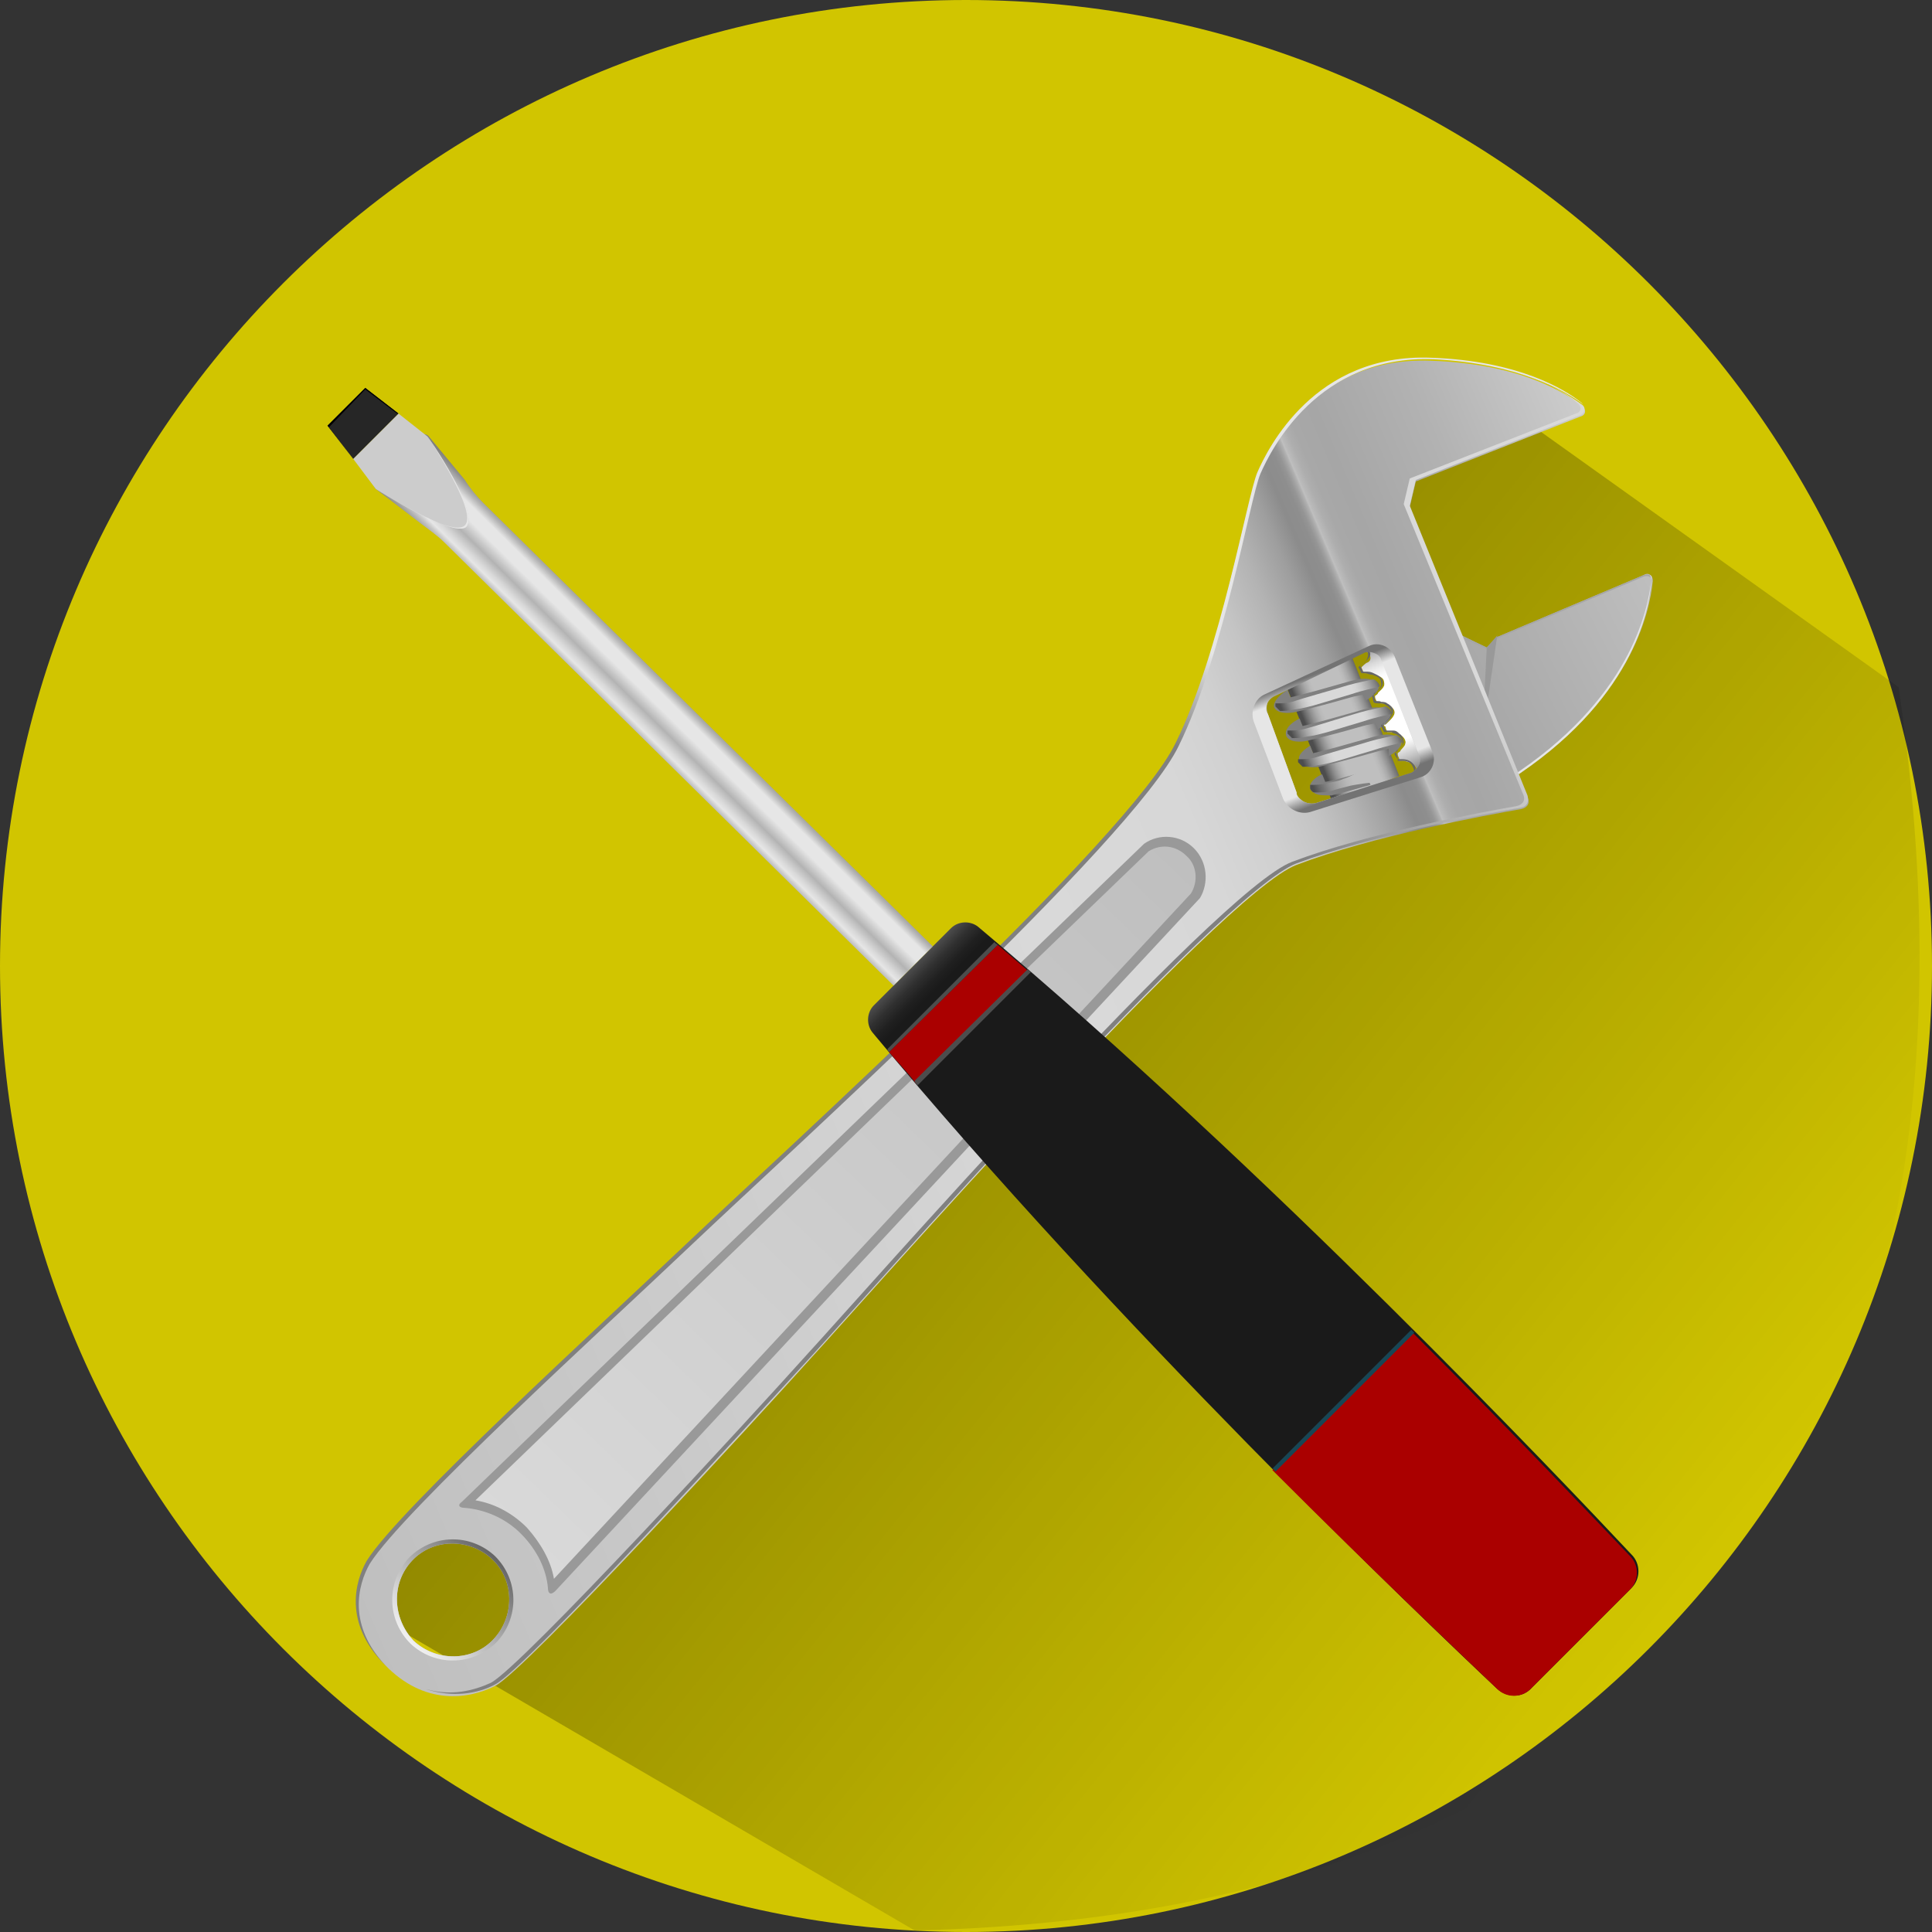 <?xml version="1.0" encoding="UTF-8" standalone="no"?>
<svg
   version="1.1"
   id="Calque_3"
   x="0px"
   y="0px"
   viewBox="0 0 128 128"
   xml:space="preserve"
   sodipodi:docname="syn_maintenance.svg"
   width="128"
   height="128"
   inkscape:version="1.1 (c68e22c387, 2021-05-23)"
   inkscape:export-filename="/home/sebastien/SRC/trunk/Watchdogd/IHM/img/syn_maintenance.png"
   inkscape:export-xdpi="96"
   inkscape:export-ydpi="96"
   xmlns:inkscape="http://www.inkscape.org/namespaces/inkscape"
   xmlns:sodipodi="http://sodipodi.sourceforge.net/DTD/sodipodi-0.dtd"
   xmlns:xlink="http://www.w3.org/1999/xlink"
   xmlns="http://www.w3.org/2000/svg"
   xmlns:svg="http://www.w3.org/2000/svg"
   xmlns:rdf="http://www.w3.org/1999/02/22-rdf-syntax-ns#"
   xmlns:cc="http://creativecommons.org/ns#"
   xmlns:dc="http://purl.org/dc/elements/1.1/"><rect x="0" y="0" width="128" height="128" fill="#333333" stroke="none"/><defs
   id="defs457" /><sodipodi:namedview
   pagecolor="#ffffff"
   bordercolor="#666666"
   borderopacity="1"
   objecttolerance="10"
   gridtolerance="10"
   guidetolerance="10"
   inkscape:pageopacity="0"
   inkscape:pageshadow="2"
   inkscape:window-width="1920"
   inkscape:window-height="979"
   id="namedview455"
   showgrid="false"
   inkscape:zoom="1.5507813"
   inkscape:cx="90.277077"
   inkscape:cy="35.465995"
   inkscape:window-x="0"
   inkscape:window-y="0"
   inkscape:window-maximized="1"
   inkscape:current-layer="g452"
   inkscape:document-rotation="0"
   inkscape:pagecheckerboard="0" />
<style
   type="text/css"
   id="style2">
	.st0{fill:none;}
	.st1{fill:#572A2D;}
	.st2{fill:url(#SVGID_1_);}
	.st3{fill:url(#SVGID_2_);}
	.st4{fill:url(#SVGID_3_);}
	.st5{fill:#A6A6A6;}
	.st6{fill:#E6E6E6;}
	.st7{fill:#999999;}
	.st8{fill:url(#SVGID_4_);}
	.st9{fill:#808080;}
	.st10{fill:url(#SVGID_5_);}
	.st11{fill:url(#SVGID_6_);}
	.st12{fill:url(#SVGID_7_);}
	.st13{fill:url(#SVGID_8_);}
	.st14{fill:url(#SVGID_9_);}
	.st15{fill:url(#SVGID_10_);}
	.st16{fill:#666666;}
	.st17{fill:url(#SVGID_12_);}
	.st18{fill:url(#SVGID_13_);}
	.st19{fill:url(#SVGID_14_);}
	.st20{fill:url(#SVGID_15_);}
	.st21{fill:url(#SVGID_16_);}
	.st22{fill:url(#SVGID_17_);}
	.st23{fill:url(#SVGID_18_);}
	.st24{fill:url(#SVGID_19_);}
	.st25{fill:#E1891F;}
	.st26{fill:#4D4D4D;}
	.st27{fill:#CE7E1C;}
	.st28{fill:#184655;}
	.st29{fill:url(#SVGID_20_);}
	.st30{fill:#CCCCCC;}
	.st31{fill:#262626;}
</style>
<pattern
   y="128"
   width="32.2"
   height="34.5"
   patternUnits="userSpaceOnUse"
   id="SVGID_11_"
   viewBox="0 -34.5 32.2 34.5"
   style="overflow:visible">
	<g
   id="g16">
		<rect
   y="-34.5"
   class="st0"
   width="32.2"
   height="34.5"
   id="rect4" />
		<g
   id="g14">
			<rect
   y="-34.5"
   class="st0"
   width="32.2"
   height="34.5"
   id="rect6" />
			<g
   id="g12">
				<rect
   y="-34.5"
   class="st0"
   width="32.2"
   height="34.5"
   id="rect8" />
				<rect
   y="-34.5"
   class="st1"
   width="32.2"
   height="34.5"
   id="rect10" />
			</g>
		</g>
	</g>
</pattern>
<g
   id="g452">
	<g
   id="g29">
		<pattern
   id="SVGID_1_"
   xlink:href="#SVGID_11_"
   patternTransform="matrix(1.328 0 0 1.328 2607.503 2660.173)">
		</pattern>
		<path
   class="st2"
   d="M 128,64 C 128,99.3 99.3,128 64,128 28.7,128 0,99.3 0,64 0,28.7 28.7,0 64,0 c 35.3,0 64,28.7 64,64 z"
   id="path20"
   style="fill:#d1c500;fill-opacity:1" />
		
			<linearGradient
   id="SVGID_2_"
   gradientUnits="userSpaceOnUse"
   x1="51.205"
   y1="71.958"
   x2="111.807"
   y2="22.865"
   gradientTransform="matrix(1,0,0,-1,0,128)">
			<stop
   offset="0"
   style="stop-color:#000000;stop-opacity:0.348"
   id="stop22" />
			<stop
   offset="1"
   style="stop-color:#000000;stop-opacity:0"
   id="stop24" />
		</linearGradient>
		<path
   class="st3"
   d="M 125.788,45.528 97.417,25.274 68.346,61.754 C 31.785,106.234 61.752,68.057 23.846,106.456 L 60.6,127.9 c 57.288,-1.357 71.514,-39.753 65.188,-82.372 z"
   id="path27"
   style="fill:url(#SVGID_2_)"
   sodipodi:nodetypes="cccccc" />
	</g>
	<g
   id="g380">
		<g
   id="g361">
			<g
   id="g44">
				
					<linearGradient
   id="SVGID_3_"
   gradientUnits="userSpaceOnUse"
   x1="-106.456"
   y1="558.615"
   x2="-111.391"
   y2="544.221"
   gradientTransform="matrix(-0.719,-0.695,-0.695,0.719,408.832,-428.836)">
					<stop
   offset="1.733100e-03"
   style="stop-color:#A6A6A6"
   id="stop31" />
					<stop
   offset="1"
   style="stop-color:#BFBFBF"
   id="stop33" />
				</linearGradient>
				<path
   class="st4"
   d="m 109.5,38.5 c -0.2,2 -1.4,8 -9.5,13.2 -3.4,-5 -4.2,-10.1 -4.2,-10.1 l 2.7,1.3 0.7,-0.7 9.7,-4.1 c 0.3,-0.2 0.6,0 0.6,0.4 z"
   id="path36"
   style="fill:url(#SVGID_3_)" />
				<path
   class="st5"
   d="m 108.9,38.2 -9.7,4.1 -0.7,0.7 -2.7,-1.2 c 0,-0.1 0,-0.2 0,-0.2 l 2.7,1.3 0.7,-0.7 9.7,-4.1 c 0.3,-0.1 0.6,0 0.6,0.4 0,0 0,0 0,0 -0.1,-0.3 -0.3,-0.4 -0.6,-0.3 z"
   id="path38" />
				<path
   class="st6"
   d="m 109.4,38.4 c 0,-0.1 0,-0.2 -0.1,-0.3 0.1,0 0.2,0.2 0.1,0.3 -0.1,2.1 -1.3,8.1 -9.4,13.3 0,0 0,-0.1 -0.1,-0.1 8.1,-5.2 9.3,-11.2 9.5,-13.2 z"
   id="path40" />
				<polygon
   class="st7"
   points="98.2,48.9 99.2,42.1 98.5,42.9 "
   id="polygon42" />
			</g>
			<g
   id="g209">
				
					<linearGradient
   id="SVGID_4_"
   gradientUnits="userSpaceOnUse"
   x1="126.156"
   y1="-573.411"
   x2="130.889"
   y2="-573.411"
   gradientTransform="matrix(-0.928,0.372,0.372,0.928,421.672,532.429)">
					<stop
   offset="0"
   style="stop-color:#4D4D4D"
   id="stop46" />
					<stop
   offset="4.800854e-02"
   style="stop-color:#696969"
   id="stop48" />
					<stop
   offset="0.123"
   style="stop-color:#8E8E8E"
   id="stop50" />
					<stop
   offset="0.192"
   style="stop-color:#A9A9A9"
   id="stop52" />
					<stop
   offset="0.253"
   style="stop-color:#B9B9B9"
   id="stop54" />
					<stop
   offset="0.3"
   style="stop-color:#BFBFBF"
   id="stop56" />
					<stop
   offset="0.7"
   style="stop-color:#BFBFBF"
   id="stop58" />
					<stop
   offset="0.747"
   style="stop-color:#B9B9B9"
   id="stop60" />
					<stop
   offset="0.808"
   style="stop-color:#A9A9A9"
   id="stop62" />
					<stop
   offset="0.877"
   style="stop-color:#8E8E8E"
   id="stop64" />
					<stop
   offset="0.952"
   style="stop-color:#696969"
   id="stop66" />
					<stop
   offset="1"
   style="stop-color:#4D4D4D"
   id="stop68" />
				</linearGradient>
				<polygon
   class="st8"
   points="92.7,51.4 89.4,43.1 85,44.9 88.3,53.2 "
   id="polygon71"
   style="fill:url(#SVGID_4_)" />
				<g
   id="g106">
					<path
   class="st9"
   d="m 85.3,45.7 0.2,0.5 c 0,0 0,0 0,0 0.9,-0.2 2.3,-0.6 3.7,-1 C 89.5,45.1 90,45 90,45 c 0.6,-0.1 1.1,0 1.3,0.4 0.2,0.3 -0.4,0.8 -0.8,1 L 90.3,46 c -0.2,0.1 -0.5,0.1 -0.8,0.2 -2.8,0.8 -3.8,1 -3.8,1 -0.6,0.1 -1.2,0 -1.3,-0.4 0,-0.5 0.6,-0.9 0.9,-1.1 z"
   id="path73" />
					
						<linearGradient
   id="SVGID_5_"
   gradientUnits="userSpaceOnUse"
   x1="125.081"
   y1="-575.806"
   x2="131.982"
   y2="-575.806"
   gradientTransform="matrix(-0.928,0.372,0.372,0.928,421.672,532.429)">
						<stop
   offset="0"
   style="stop-color:#4D4D4D"
   id="stop75" />
						<stop
   offset="7.062650e-03"
   style="stop-color:#525252"
   id="stop77" />
						<stop
   offset="7.697048e-02"
   style="stop-color:#828282"
   id="stop79" />
						<stop
   offset="0.143"
   style="stop-color:#A7A7A7"
   id="stop81" />
						<stop
   offset="0.205"
   style="stop-color:#C3C3C3"
   id="stop83" />
						<stop
   offset="0.259"
   style="stop-color:#D3D3D3"
   id="stop85" />
						<stop
   offset="0.3"
   style="stop-color:#D9D9D9"
   id="stop87" />
						<stop
   offset="0.7"
   style="stop-color:#D9D9D9"
   id="stop89" />
						<stop
   offset="0.741"
   style="stop-color:#D3D3D3"
   id="stop91" />
						<stop
   offset="0.795"
   style="stop-color:#C3C3C3"
   id="stop93" />
						<stop
   offset="0.857"
   style="stop-color:#A7A7A7"
   id="stop95" />
						<stop
   offset="0.923"
   style="stop-color:#828282"
   id="stop97" />
						<stop
   offset="0.993"
   style="stop-color:#525252"
   id="stop99" />
						<stop
   offset="1"
   style="stop-color:#4D4D4D"
   id="stop101" />
					</linearGradient>
					<path
   class="st10"
   d="M 89.3,45.4 C 90,45.2 90.6,45.1 91,45 c 0.2,0.1 0.3,0.2 0.4,0.4 0,0 0,0.1 0,0.1 -0.4,0.1 -1,0.2 -1.9,0.5 -1.4,0.4 -2.8,0.9 -3.7,1 -0.4,0.1 -0.7,0.1 -1,0.1 -0.1,-0.1 -0.2,-0.2 -0.3,-0.3 0,-0.1 0,-0.2 0,-0.2 0.3,0 0.7,0 1.1,-0.1 0.9,-0.3 2.4,-0.7 3.7,-1.1 z"
   id="path104"
   style="fill:url(#SVGID_5_)" />
				</g>
				<g
   id="g141">
					<path
   class="st9"
   d="m 86.1,47.6 0.2,0.5 c 0,0 0,0 0,0 0.9,-0.2 2.3,-0.6 3.7,-1 0.3,-0.1 0.8,-0.2 0.8,-0.2 0.6,-0.1 1.1,0 1.3,0.4 0.2,0.3 -0.4,0.8 -0.8,1 l -0.2,-0.4 c -0.2,0.1 -0.5,0.1 -0.8,0.2 -2.8,0.8 -3.8,1 -3.8,1 -0.6,0.1 -1.2,0 -1.3,-0.4 -0.1,-0.5 0.5,-0.9 0.9,-1.1 z"
   id="path108" />
					
						<linearGradient
   id="SVGID_6_"
   gradientUnits="userSpaceOnUse"
   x1="125.081"
   y1="-573.798"
   x2="131.982"
   y2="-573.798"
   gradientTransform="matrix(-0.928,0.372,0.372,0.928,421.672,532.429)">
						<stop
   offset="0"
   style="stop-color:#4D4D4D"
   id="stop110" />
						<stop
   offset="7.062650e-03"
   style="stop-color:#525252"
   id="stop112" />
						<stop
   offset="7.697048e-02"
   style="stop-color:#828282"
   id="stop114" />
						<stop
   offset="0.143"
   style="stop-color:#A7A7A7"
   id="stop116" />
						<stop
   offset="0.205"
   style="stop-color:#C3C3C3"
   id="stop118" />
						<stop
   offset="0.259"
   style="stop-color:#D3D3D3"
   id="stop120" />
						<stop
   offset="0.3"
   style="stop-color:#D9D9D9"
   id="stop122" />
						<stop
   offset="0.7"
   style="stop-color:#D9D9D9"
   id="stop124" />
						<stop
   offset="0.741"
   style="stop-color:#D3D3D3"
   id="stop126" />
						<stop
   offset="0.795"
   style="stop-color:#C3C3C3"
   id="stop128" />
						<stop
   offset="0.857"
   style="stop-color:#A7A7A7"
   id="stop130" />
						<stop
   offset="0.923"
   style="stop-color:#828282"
   id="stop132" />
						<stop
   offset="0.993"
   style="stop-color:#525252"
   id="stop134" />
						<stop
   offset="1"
   style="stop-color:#4D4D4D"
   id="stop136" />
					</linearGradient>
					<path
   class="st11"
   d="m 90.1,47.2 c 0.7,-0.2 1.3,-0.3 1.7,-0.4 0.2,0.1 0.3,0.2 0.4,0.4 0,0 0,0.1 0,0.1 -0.4,0.1 -1,0.2 -1.9,0.5 -1.4,0.4 -2.8,0.9 -3.7,1 -0.4,0.1 -0.7,0.1 -1,0.1 -0.1,-0.1 -0.2,-0.2 -0.3,-0.3 0,-0.1 0,-0.2 0,-0.2 0.3,0 0.7,0 1.1,-0.1 0.8,-0.2 2.3,-0.7 3.7,-1.1 z"
   id="path139"
   style="fill:url(#SVGID_6_)" />
				</g>
				<g
   id="g176">
					<path
   class="st9"
   d="m 86.8,49.4 0.2,0.5 c 0,0 0,0 0,0 0.9,-0.2 2.3,-0.6 3.7,-1 0.3,-0.1 0.8,-0.2 0.8,-0.2 0.6,-0.1 1.1,0 1.3,0.4 0.2,0.3 -0.4,0.8 -0.8,1 v -0.5 c -0.2,0.1 -0.5,0.1 -0.8,0.2 -2.8,0.8 -3.8,1 -3.8,1 -0.6,0.1 -1.2,0 -1.3,-0.4 -0.2,-0.4 0.4,-0.8 0.7,-1 z"
   id="path143" />
					
						<linearGradient
   id="SVGID_7_"
   gradientUnits="userSpaceOnUse"
   x1="125.081"
   y1="-571.791"
   x2="131.982"
   y2="-571.791"
   gradientTransform="matrix(-0.928,0.372,0.372,0.928,421.672,532.429)">
						<stop
   offset="0"
   style="stop-color:#4D4D4D"
   id="stop145" />
						<stop
   offset="7.062650e-03"
   style="stop-color:#525252"
   id="stop147" />
						<stop
   offset="7.697048e-02"
   style="stop-color:#828282"
   id="stop149" />
						<stop
   offset="0.143"
   style="stop-color:#A7A7A7"
   id="stop151" />
						<stop
   offset="0.205"
   style="stop-color:#C3C3C3"
   id="stop153" />
						<stop
   offset="0.259"
   style="stop-color:#D3D3D3"
   id="stop155" />
						<stop
   offset="0.3"
   style="stop-color:#D9D9D9"
   id="stop157" />
						<stop
   offset="0.7"
   style="stop-color:#D9D9D9"
   id="stop159" />
						<stop
   offset="0.741"
   style="stop-color:#D3D3D3"
   id="stop161" />
						<stop
   offset="0.795"
   style="stop-color:#C3C3C3"
   id="stop163" />
						<stop
   offset="0.857"
   style="stop-color:#A7A7A7"
   id="stop165" />
						<stop
   offset="0.923"
   style="stop-color:#828282"
   id="stop167" />
						<stop
   offset="0.993"
   style="stop-color:#525252"
   id="stop169" />
						<stop
   offset="1"
   style="stop-color:#4D4D4D"
   id="stop171" />
					</linearGradient>
					<path
   class="st12"
   d="m 90.8,49.1 c 0.7,-0.2 1.3,-0.3 1.7,-0.4 0.2,0.1 0.3,0.2 0.4,0.4 0,0 0,0.1 0,0.1 -0.4,0.1 -1,0.2 -1.9,0.5 -1.4,0.4 -2.8,0.9 -3.7,1 -0.4,0.1 -0.7,0.1 -1,0.1 -0.1,-0.1 -0.2,-0.2 -0.3,-0.3 0,-0.1 0,-0.2 0,-0.2 0.3,0 0.7,0 1.1,-0.1 0.9,-0.3 2.4,-0.7 3.7,-1.1 z"
   id="path174"
   style="fill:url(#SVGID_7_)" />
				</g>
				<g
   id="g207">
					<path
   class="st9"
   d="m 86.8,52.2 c 0,0 0,0 0,0 0,0 0,-0.1 0,0 0,-0.1 0,-0.1 0,-0.1 0,0 0,0 0,0 0,0 0,0 0,-0.1 0.1,-0.3 0.5,-0.6 0.8,-0.7 l 0.2,0.5 c 0,0 0,0 0,0 0.6,-0.1 1.7,-0.4 2.6,-0.7 l 0.4,0.9 c -1.7,0.5 -2.6,0.7 -2.6,0.7 -0.4,0 -0.8,0 -1,-0.1 -0.1,0 -0.1,-0.1 -0.2,-0.1 0,0 0,0 0,0 0,0 0,0 -0.1,-0.1 0,0 0,0 0,0 -0.1,-0.1 -0.1,-0.1 -0.1,-0.2 0,0 0,0 0,0 z"
   id="path178" />
					
						<linearGradient
   id="SVGID_8_"
   gradientUnits="userSpaceOnUse"
   x1="123.096"
   y1="-569.801"
   x2="131.982"
   y2="-569.801"
   gradientTransform="matrix(-0.928,0.372,0.372,0.928,421.672,532.429)">
						<stop
   offset="0"
   style="stop-color:#4D4D4D"
   id="stop180" />
						<stop
   offset="4.800854e-02"
   style="stop-color:#696969"
   id="stop182" />
						<stop
   offset="0.123"
   style="stop-color:#8E8E8E"
   id="stop184" />
						<stop
   offset="0.192"
   style="stop-color:#A9A9A9"
   id="stop186" />
						<stop
   offset="0.253"
   style="stop-color:#B9B9B9"
   id="stop188" />
						<stop
   offset="0.3"
   style="stop-color:#BFBFBF"
   id="stop190" />
						<stop
   offset="0.7"
   style="stop-color:#BFBFBF"
   id="stop192" />
						<stop
   offset="0.747"
   style="stop-color:#B9B9B9"
   id="stop194" />
						<stop
   offset="0.808"
   style="stop-color:#A9A9A9"
   id="stop196" />
						<stop
   offset="0.877"
   style="stop-color:#8E8E8E"
   id="stop198" />
						<stop
   offset="0.952"
   style="stop-color:#696969"
   id="stop200" />
						<stop
   offset="1"
   style="stop-color:#4D4D4D"
   id="stop202" />
					</linearGradient>
					<path
   class="st13"
   d="m 86.9,52.4 c 0,0 0,0 0,0 0,0 0,0 0,0 -0.1,0 -0.1,0 0,0 -0.1,-0.1 -0.1,-0.2 -0.1,-0.2 0,0 0,0 0,-0.1 0,0 0,0 0,0 0,0 0,0 0,0 0,0 0,0 0,0 0,0 0,0 0,0 0,0 0,0 0,-0.1 v 0 c 0.3,0 0.7,0 1.1,-0.1 0.3,-0.1 0.7,-0.1 1.1,-0.3 0.4,-0.1 1.5,-0.7 2,-1 l 0.5,1.2 c -0.5,0 -1.9,0.2 -2.2,0.3 -0.4,0.1 -0.8,0.2 -1.1,0.3 -0.4,0.1 -0.7,0.1 -1,0.1 v 0 c -0.2,0 -0.2,0 -0.3,-0.1 z"
   id="path205"
   style="fill:url(#SVGID_8_)" />
				</g>
			</g>
			<g
   id="g271">
				
					<linearGradient
   id="SVGID_9_"
   gradientUnits="userSpaceOnUse"
   x1="123.75"
   y1="-573.237"
   x2="125.909"
   y2="-573.237"
   gradientTransform="matrix(-0.928,0.372,0.372,0.928,421.672,532.429)">
					<stop
   offset="0"
   style="stop-color:#4D4D4D"
   id="stop211" />
					<stop
   offset="7.376400e-02"
   style="stop-color:#515151"
   id="stop213" />
					<stop
   offset="0.149"
   style="stop-color:#5D5D5D"
   id="stop215" />
					<stop
   offset="0.226"
   style="stop-color:#717171"
   id="stop217" />
					<stop
   offset="0.302"
   style="stop-color:#8E8E8E"
   id="stop219" />
					<stop
   offset="0.379"
   style="stop-color:#B3B3B3"
   id="stop221" />
					<stop
   offset="0.402"
   style="stop-color:#BFBFBF"
   id="stop223" />
					<stop
   offset="0.695"
   style="stop-color:#BFBFBF"
   id="stop225" />
					<stop
   offset="0.746"
   style="stop-color:#BABABA"
   id="stop227" />
					<stop
   offset="0.805"
   style="stop-color:#ADADAD"
   id="stop229" />
					<stop
   offset="0.868"
   style="stop-color:#959595"
   id="stop231" />
					<stop
   offset="0.934"
   style="stop-color:#757575"
   id="stop233" />
					<stop
   offset="1"
   style="stop-color:#4D4D4D"
   id="stop235" />
				</linearGradient>
				<path
   class="st14"
   d="M 90.7,43.3 C 90.5,43.1 90.2,43 90,42.9 c -0.1,0 -0.2,0 -0.3,0 -0.1,0 -0.1,0 -0.1,-0.1 0,-0.1 -0.1,-0.2 -0.1,-0.2 0.6,-0.2 1.3,-0.5 1.9,-0.7 0.1,0 0.1,0 0.1,0.1 0.1,0.2 0.1,0.4 0.2,0.5 0.6,1.5 1.2,3.1 1.8,4.6 0.5,1.3 1,2.6 1.6,3.9 0,0.1 0,0.1 0.1,0.2 0,0 -0.4,0.2 -0.4,0.2 -0.5,0.2 -1,0.4 -1.5,0.7 0,-0.1 -0.1,-0.2 -0.1,-0.2 0,-0.1 0,-0.1 0.1,-0.1 0.1,-0.1 0.2,-0.1 0.3,-0.2 0.2,-0.2 0.4,-0.5 0.2,-0.8 -0.2,-0.3 -0.5,-0.3 -0.8,-0.4 -0.1,0 -0.2,0 -0.3,0 0,0 0,-0.1 0,-0.1 0,-0.1 -0.1,-0.2 -0.1,-0.3 0,0 0,0 0,-0.1 0.1,-0.1 0.2,-0.1 0.2,-0.2 0.1,-0.1 0.3,-0.3 0.3,-0.4 0.1,-0.2 -0.1,-0.5 -0.3,-0.6 -0.1,-0.1 -0.3,-0.1 -0.4,-0.2 -0.1,0 -0.5,0 -0.5,0 0,-0.1 -0.1,-0.2 -0.1,-0.3 0,0 0,-0.1 -0.1,-0.1 0,-0.1 0,-0.1 0.1,-0.1 0.2,-0.2 0.6,-0.5 0.6,-0.8 0,-0.2 -0.2,-0.4 -0.4,-0.5 -0.1,-0.1 -0.3,-0.1 -0.4,-0.1 -0.1,0 -0.4,0 -0.4,-0.1 0,-0.1 -0.1,-0.2 -0.1,-0.3 0,0 0,-0.1 0,-0.1 0,0 0.2,-0.1 0.2,-0.2 0.2,-0.2 0.5,-0.4 0.4,-0.7 0,-0.3 -0.3,-0.4 -0.6,-0.5 -0.2,0 -0.3,-0.1 -0.5,-0.1 0,0 -0.1,0 -0.2,0 0,0 0,-0.1 -0.1,-0.1 0,-0.1 -0.1,-0.2 -0.1,-0.3 0,0 0.3,-0.3 0.4,-0.3 0.2,-0.1 0.3,-0.3 0.1,-0.6"
   id="path238"
   style="fill:url(#SVGID_9_)" />
				
					<linearGradient
   id="SVGID_10_"
   gradientUnits="userSpaceOnUse"
   x1="124.83"
   y1="-568.135"
   x2="124.83"
   y2="-578.339"
   gradientTransform="matrix(-0.928,0.372,0.372,0.928,421.672,532.429)">
					<stop
   offset="0"
   style="stop-color:#4D4D4D"
   id="stop240" />
					<stop
   offset="7.239036e-02"
   style="stop-color:#7F7F7F"
   id="stop242" />
					<stop
   offset="0.179"
   style="stop-color:#C4C4C4"
   id="stop244" />
					<stop
   offset="0.256"
   style="stop-color:#EFEFEF"
   id="stop246" />
					<stop
   offset="0.295"
   style="stop-color:#FFFFFF"
   id="stop248" />
					<stop
   offset="0.695"
   style="stop-color:#FFFFFF"
   id="stop250" />
					<stop
   offset="0.737"
   style="stop-color:#FBFBFB"
   id="stop252" />
					<stop
   offset="0.783"
   style="stop-color:#EDEDED"
   id="stop254" />
					<stop
   offset="0.831"
   style="stop-color:#D8D8D8"
   id="stop256" />
					<stop
   offset="0.88"
   style="stop-color:#B9B9B9"
   id="stop258" />
					<stop
   offset="0.93"
   style="stop-color:#929292"
   id="stop260" />
					<stop
   offset="0.98"
   style="stop-color:#626262"
   id="stop262" />
					<stop
   offset="1"
   style="stop-color:#4D4D4D"
   id="stop264" />
				</linearGradient>
				<path
   class="st15"
   d="M 90.7,43.3 C 90.5,43.1 90.2,43 90,42.9 c -0.1,0 -0.2,0 -0.3,0 -0.1,0 -0.1,0 -0.1,-0.1 0,-0.1 -0.1,-0.2 -0.1,-0.2 0.6,-0.2 1.3,-0.5 1.9,-0.7 0.1,0 0.1,0 0.1,0.1 0.1,0.2 0.1,0.4 0.2,0.5 0.6,1.5 1.2,3.1 1.8,4.6 0.5,1.3 1,2.6 1.6,3.9 0,0.1 0,0.1 0.1,0.2 0,0 -0.4,0.2 -0.4,0.2 -0.5,0.2 -1,0.4 -1.5,0.7 0,-0.1 -0.1,-0.2 -0.1,-0.2 0,-0.1 0,-0.1 0.1,-0.1 0.1,-0.1 0.2,-0.1 0.3,-0.2 0.2,-0.2 0.4,-0.5 0.2,-0.8 -0.2,-0.3 -0.5,-0.3 -0.8,-0.4 -0.1,0 -0.2,0 -0.3,0 0,0 0,-0.1 0,-0.1 0,-0.1 -0.1,-0.2 -0.1,-0.3 0,0 0,0 0,-0.1 0.1,-0.1 0.2,-0.1 0.2,-0.2 0.1,-0.1 0.3,-0.3 0.3,-0.4 0.1,-0.2 -0.1,-0.5 -0.3,-0.6 -0.1,-0.1 -0.3,-0.1 -0.4,-0.2 -0.1,0 -0.5,0 -0.5,0 0,-0.1 -0.1,-0.2 -0.1,-0.3 0,0 0,-0.1 -0.1,-0.1 0,-0.1 0,-0.1 0.1,-0.1 0.2,-0.2 0.6,-0.5 0.6,-0.8 0,-0.2 -0.2,-0.4 -0.4,-0.5 -0.1,-0.1 -0.3,-0.1 -0.4,-0.1 -0.1,0 -0.4,0 -0.4,-0.1 0,-0.1 -0.1,-0.2 -0.1,-0.3 0,0 0,-0.1 0,-0.1 0,0 0.2,-0.1 0.2,-0.2 0.2,-0.2 0.5,-0.4 0.4,-0.7 0,-0.3 -0.3,-0.4 -0.6,-0.5 -0.2,0 -0.3,-0.1 -0.5,-0.1 0,0 -0.1,0 -0.2,0 0,0 0,-0.1 -0.1,-0.1 0,-0.1 -0.1,-0.2 -0.1,-0.3 0,0 0.3,-0.3 0.4,-0.3 0.2,-0.1 0.3,-0.3 0.1,-0.6"
   id="path267"
   style="fill:url(#SVGID_10_)" />
				<path
   class="st16"
   d="m 92.9,50.4 c -0.1,0 -0.2,0 -0.3,0 0,0 0,-0.1 0,-0.1 L 92.4,50 c 0,0 0,0 0,-0.1 0.1,-0.1 0.2,-0.1 0.2,-0.2 0.1,-0.1 0.3,-0.3 0.3,-0.4 0.1,-0.2 -0.1,-0.5 -0.3,-0.6 -0.1,-0.1 -0.3,-0.1 -0.4,-0.2 -0.1,0 -0.5,0 -0.5,0 l -0.2,-0.4 c 0,-0.1 0,-0.1 0.1,-0.1 0.2,-0.2 0.6,-0.5 0.6,-0.8 0,-0.2 -0.2,-0.4 -0.4,-0.5 -0.1,-0.1 -0.3,-0.1 -0.4,-0.1 -0.1,0 -0.4,0 -0.4,-0.1 l -0.1,-0.4 c 0,0 0.2,-0.1 0.2,-0.2 0.2,-0.2 0.5,-0.4 0.4,-0.7 0,-0.3 -0.3,-0.4 -0.6,-0.5 -0.2,0 -0.3,-0.1 -0.5,-0.1 0,0 -0.1,0 -0.2,0 L 90,44.2 c 0,0 0.3,-0.3 0.4,-0.3 0.2,-0.2 0.3,-0.5 0.2,-0.7 -0.2,-0.2 -0.5,-0.3 -0.7,-0.4 -0.1,0 -0.2,0 -0.3,0 -0.1,0 -0.1,0 -0.1,-0.1 l -0.1,-0.2 c 0,0 0.1,0 0.1,-0.1 l 0.1,0.2 c 0,0.1 0,0.1 0.1,0.1 0.1,0 0.2,0 0.3,0 0.3,0 0.6,0.1 0.7,0.4 0.2,0.3 0,0.5 -0.2,0.7 0,0 -0.4,0.3 -0.4,0.3 l 0.2,0.4 c 0,0 0.1,0 0.2,0 0.2,0 0.3,0 0.5,0.1 0.2,0.1 0.5,0.2 0.6,0.5 0.1,0.3 -0.2,0.6 -0.4,0.7 0,0 -0.2,0.1 -0.2,0.2 l 0.1,0.4 c 0,0.1 0.3,0 0.4,0.1 0.1,0 0.3,0 0.4,0.1 0.2,0.1 0.4,0.3 0.4,0.5 0,0.3 -0.3,0.6 -0.6,0.8 0,0 -0.1,0 -0.1,0.1 l 0.2,0.4 c 0,0 0.5,0 0.5,0 0.2,0 0.3,0.1 0.4,0.2 0.2,0.1 0.3,0.4 0.3,0.6 -0.1,0.2 -0.2,0.3 -0.3,0.4 -0.1,0.1 -0.2,0.1 -0.2,0.2 -0.1,0 0,0 0,0.1 l 0.1,0.3 c 0,0 0,0.1 0,0.1 0.1,0 0.2,0 0.3,0 0.3,0 0.6,0.1 0.8,0.4 0.2,0.3 0,0.6 -0.2,0.8 -0.1,0.1 -0.2,0.1 -0.3,0.2 -0.1,0 -0.1,0 -0.1,0.1 l 0.1,0.2 c 0,0 -0.1,0 -0.1,0.1 L 93,51.9 c 0,-0.1 0,-0.1 0.1,-0.1 0.1,-0.1 0.2,-0.1 0.3,-0.2 0.2,-0.2 0.4,-0.5 0.2,-0.8 -0.1,-0.3 -0.4,-0.4 -0.7,-0.4 z"
   id="path269" />
			</g>
			<g
   id="g359">
				
					<linearGradient
   id="SVGID_12_"
   gradientUnits="userSpaceOnUse"
   x1="-117.192"
   y1="547.14"
   x2="-75.671"
   y2="644.956"
   gradientTransform="matrix(-0.719,-0.695,-0.695,0.719,408.832,-428.836)">
					<stop
   offset="0"
   style="stop-color:#CCCCCC"
   id="stop273" />
					<stop
   offset="9.164444e-02"
   style="stop-color:#B2B2B2"
   id="stop275" />
					<stop
   offset="0.154"
   style="stop-color:#A6A6A6"
   id="stop277" />
					<stop
   offset="0.17"
   style="stop-color:#A8A8A8"
   id="stop279" />
					<stop
   offset="0.175"
   style="stop-color:#AEAEAE"
   id="stop281" />
					<stop
   offset="0.179"
   style="stop-color:#BABABA"
   id="stop283" />
					<stop
   offset="0.18"
   style="stop-color:#BFBFBF"
   id="stop285" />
					<stop
   offset="0.181"
   style="stop-color:#B1B1B1"
   id="stop287" />
					<stop
   offset="0.183"
   style="stop-color:#A1A1A1"
   id="stop289" />
					<stop
   offset="0.185"
   style="stop-color:#959595"
   id="stop291" />
					<stop
   offset="0.188"
   style="stop-color:#8E8E8E"
   id="stop293" />
					<stop
   offset="0.196"
   style="stop-color:#8C8C8C"
   id="stop295" />
					<stop
   offset="0.208"
   style="stop-color:#9E9E9E"
   id="stop297" />
					<stop
   offset="0.229"
   style="stop-color:#B3B3B3"
   id="stop299" />
					<stop
   offset="0.253"
   style="stop-color:#C4C4C4"
   id="stop301" />
					<stop
   offset="0.283"
   style="stop-color:#D0D0D0"
   id="stop303" />
					<stop
   offset="0.325"
   style="stop-color:#D7D7D7"
   id="stop305" />
					<stop
   offset="0.442"
   style="stop-color:#D9D9D9"
   id="stop307" />
					<stop
   offset="1"
   style="stop-color:#BFBFBF"
   id="stop309" />
				</linearGradient>
				<path
   class="st17"
   d="m 78,49.3 c -3,6.3 -26.1,27.2 -32.1,32.9 -6,5.7 -19.3,17.8 -21.5,21.3 -0.8,1.4 -1.5,4.1 1.1,6.8 2.6,2.7 5.5,2.3 7.3,1.4 2,-1 17.5,-17.9 21,-21.8 3.5,-3.8 27.1,-30.7 32.1,-32.6 5,-1.9 12.6,-3.3 14.9,-3.7 0.4,-0.1 0.6,-0.4 0.4,-0.8 l -7.8,-19.2 0.4,-1.7 10.9,-4.3 c 0.4,-0.1 0.4,-0.5 0.1,-0.7 -1.1,-0.9 -4.1,-2.8 -10,-3 C 87.1,23.6 84,29.9 83.3,31.5 82.6,33 80.9,43.1 78,49.3 Z m 8.1,3.6 C 86,52.8 85.9,52.7 85.9,52.5 L 84,47.3 c -0.2,-0.5 0,-1.1 0.5,-1.4 l 5.8,-2.8 c 0.3,-0.2 0.7,-0.1 1,0.1 0.1,0.1 0.2,0.2 0.2,0.3 L 94,50 c 0.1,0.2 0.1,0.5 0,0.7 -0.1,0.2 -0.3,0.4 -0.5,0.5 l -6.3,2 c -0.4,0.1 -0.8,0 -1.1,-0.3 z m -58.8,50.5 c 1.4,-1.5 3.8,-1.5 5.3,-0.1 1.5,1.4 1.5,3.8 0.1,5.3 -1.4,1.5 -3.8,1.5 -5.3,0.1 -1.4,-1.5 -1.5,-3.8 -0.1,-5.3 z"
   id="path312"
   style="fill:url(#SVGID_12_)" />
				
					<linearGradient
   id="SVGID_13_"
   gradientUnits="userSpaceOnUse"
   x1="-91.856"
   y1="654.192"
   x2="-91.856"
   y2="538.961"
   gradientTransform="matrix(-0.719,-0.695,-0.695,0.719,408.832,-428.836)">
					<stop
   offset="0.697"
   style="stop-color:#808080"
   id="stop314" />
					<stop
   offset="0.75"
   style="stop-color:#E6E6E6"
   id="stop316" />
				</linearGradient>
				<path
   class="st18"
   d="m 83.3,31.3 c 0.7,-1.6 3.8,-7.9 11.5,-7.6 5.8,0.2 8.9,2.1 10,3 0,0 0.1,0.1 0.1,0.1 -1.2,-0.9 -4.2,-2.7 -9.9,-3 -7.7,-0.3 -10.8,6 -11.5,7.6 -0.7,1.7 -2.4,11.9 -5.4,18 -3,6.3 -26.1,27.2 -32.1,32.9 -6,5.7 -19.3,17.8 -21.5,21.3 -0.8,1.4 -1.5,4.1 1.1,6.8 0,0 0.1,0.1 0.1,0.1 -0.1,-0.1 -0.2,-0.2 -0.3,-0.3 -2.6,-2.7 -1.9,-5.4 -1.1,-6.8 2.2,-3.5 15.5,-15.6 21.5,-21.3 6,-5.7 29.1,-26.6 32.1,-32.9 3,-6.1 4.7,-16.2 5.4,-17.9 z"
   id="path319"
   style="fill:url(#SVGID_13_)" />
				
					<linearGradient
   id="SVGID_14_"
   gradientUnits="userSpaceOnUse"
   x1="-103.274"
   y1="653.601"
   x2="-103.274"
   y2="538.961"
   gradientTransform="matrix(-0.719,-0.695,-0.695,0.719,408.832,-428.836)">
					<stop
   offset="0.697"
   style="stop-color:#808080"
   id="stop321" />
					<stop
   offset="0.842"
   style="stop-color:#D9D9D9"
   id="stop323" />
				</linearGradient>
				<path
   class="st19"
   d="m 104.4,27.4 c 0.4,-0.1 0.4,-0.5 0.1,-0.7 -0.6,-0.5 -1.9,-1.4 -4,-2 2.3,0.7 3.6,1.6 4.3,2.1 0.3,0.2 0.2,0.6 -0.1,0.7 l -10.9,4.3 -0.4,1.7 7.8,19.2 c 0.1,0.4 0,0.7 -0.4,0.8 -2.3,0.4 -9.8,1.8 -14.9,3.7 -5,1.9 -28.6,28.8 -32.1,32.6 -3.5,3.8 -19,20.8 -21,21.8 -1.1,0.6 -2.8,0.9 -4.6,0.3 1.7,0.5 3.2,0.1 4.3,-0.4 2,-1 17.5,-17.9 21,-21.8 C 57,85.9 80.6,59 85.6,57.1 c 5,-1.9 12.6,-3.3 14.9,-3.7 0.4,-0.1 0.6,-0.4 0.4,-0.8 L 93,33.4 93.4,31.7 Z"
   id="path326"
   style="fill:url(#SVGID_14_)" />
				
					<linearGradient
   id="SVGID_15_"
   gradientUnits="userSpaceOnUse"
   x1="-99.029"
   y1="643.895"
   x2="-99.029"
   y2="651.914"
   gradientTransform="matrix(-0.719,-0.695,-0.695,0.719,408.832,-428.836)">
					<stop
   offset="0"
   style="stop-color:#666666"
   id="stop328" />
					<stop
   offset="0.28"
   style="stop-color:#919191"
   id="stop330" />
					<stop
   offset="0.771"
   style="stop-color:#D7D7D7"
   id="stop332" />
					<stop
   offset="1"
   style="stop-color:#F2F2F2"
   id="stop334" />
				</linearGradient>
				<path
   class="st20"
   d="m 27.1,103.2 c -1.5,1.6 -1.5,4.1 0.1,5.7 1.6,1.5 4.1,1.5 5.7,-0.1 1.5,-1.6 1.5,-4.1 -0.1,-5.7 -1.6,-1.5 -4.1,-1.5 -5.7,0.1 z m 0.2,0.2 c 1.4,-1.5 3.8,-1.5 5.3,-0.1 1.5,1.4 1.5,3.8 0.1,5.3 -1.4,1.5 -3.8,1.5 -5.3,0.1 -1.4,-1.5 -1.5,-3.8 -0.1,-5.3 z"
   id="path337"
   style="fill:url(#SVGID_15_)" />
				<path
   class="st7"
   d="m 30.8,99.9 c 1.2,0.1 2.6,0.6 3.7,1.7 1.1,1.1 1.7,2.4 1.8,3.6 0,0.4 0.2,0.5 0.5,0.2 L 79.5,59.5 c 0.6,-1 0.5,-2.4 -0.4,-3.3 -0.9,-0.9 -2.3,-1 -3.3,-0.3 L 30.6,99.5 c -0.3,0.2 -0.2,0.4 0.2,0.4 z"
   id="path339" />
				
					<linearGradient
   id="SVGID_16_"
   gradientUnits="userSpaceOnUse"
   x1="-99.19"
   y1="642.281"
   x2="-99.19"
   y2="578.678"
   gradientTransform="matrix(-0.719,-0.695,-0.695,0.719,408.832,-428.836)">
					<stop
   offset="0"
   style="stop-color:#D9D9D9"
   id="stop341" />
					<stop
   offset="1"
   style="stop-color:#BFBFBF"
   id="stop343" />
				</linearGradient>
				<path
   class="st21"
   d="M 36.7,104.6 78.9,59.2 c 0.5,-0.8 0.4,-1.9 -0.3,-2.5 v 0 C 77.9,56 76.9,55.9 76.1,56.4 l -44.6,43 c 1.2,0.2 2.4,0.8 3.4,1.8 v 0 c 0.9,1 1.6,2.2 1.8,3.4 z"
   id="path346"
   style="fill:url(#SVGID_16_)" />
				
					<linearGradient
   id="SVGID_17_"
   gradientUnits="userSpaceOnUse"
   x1="-105.556"
   y1="567.559"
   x2="-97.08"
   y2="563.607"
   gradientTransform="matrix(-0.719,-0.695,-0.695,0.719,408.832,-428.836)">
					<stop
   offset="4.852690e-02"
   style="stop-color:#737373"
   id="stop348" />
					<stop
   offset="0.151"
   style="stop-color:#E6E6E6"
   id="stop350" />
					<stop
   offset="0.816"
   style="stop-color:#E6E6E6"
   id="stop352" />
					<stop
   offset="0.913"
   style="stop-color:#737373"
   id="stop354" />
				</linearGradient>
				<path
   class="st22"
   d="m 83.1,47.9 1.9,5 c 0.3,0.7 1.1,1.1 1.8,0.9 l 7.3,-2.3 c 0.7,-0.2 1.1,-1 0.8,-1.7 l -2.5,-6.3 c -0.3,-0.7 -1.1,-1 -1.7,-0.7 L 83.8,46 c -0.7,0.3 -1,1.2 -0.7,1.9 z m 1.4,-1.8 5.8,-2.8 c 0.3,-0.2 0.7,-0.1 1,0.1 0.1,0.1 0.2,0.2 0.2,0.3 L 94,50 c 0.1,0.2 0.1,0.5 0,0.7 -0.1,0.2 -0.3,0.4 -0.5,0.5 l -6.3,2 c -0.4,0.1 -0.8,0 -1.1,-0.3 C 86,52.8 85.9,52.7 85.9,52.5 L 84,47.3 c -0.3,-0.4 0,-1 0.5,-1.2 z"
   id="path357"
   style="fill:url(#SVGID_17_)" />
			</g>
		</g>
		<linearGradient
   id="SVGID_18_"
   gradientUnits="userSpaceOnUse"
   x1="62.821"
   y1="74.235"
   x2="52.428"
   y2="82.355">
			<stop
   offset="0.107"
   style="stop-color:#4D4D4D"
   id="stop363" />
			<stop
   offset="0.151"
   style="stop-color:#5F5F5F"
   id="stop365" />
			<stop
   offset="0.302"
   style="stop-color:#979797"
   id="stop367" />
			<stop
   offset="0.441"
   style="stop-color:#C4C4C4"
   id="stop369" />
			<stop
   offset="0.566"
   style="stop-color:#E4E4E4"
   id="stop371" />
			<stop
   offset="0.669"
   style="stop-color:#F8F8F8"
   id="stop373" />
			<stop
   offset="0.741"
   style="stop-color:#FFFFFF"
   id="stop375" />
		</linearGradient>
		
	</g>
	
		<linearGradient
   id="SVGID_19_"
   gradientUnits="userSpaceOnUse"
   x1="290.259"
   y1="-440.387"
   x2="290.259"
   y2="-499.133"
   gradientTransform="matrix(0.768,-0.764,0.754,0.758,213.887,664.12)">
		<stop
   offset="1.733100e-03"
   style="stop-color:#1A1A1A"
   id="stop382" />
		<stop
   offset="0.138"
   style="stop-color:#1A1A1A"
   id="stop384" />
		<stop
   offset="0.965"
   style="stop-color:#1A1A1A"
   id="stop386" />
		<stop
   offset="0.974"
   style="stop-color:#202020"
   id="stop388" />
		<stop
   offset="0.986"
   style="stop-color:#303030"
   id="stop390" />
		<stop
   offset="0.999"
   style="stop-color:#4B4B4B"
   id="stop392" />
		<stop
   offset="1"
   style="stop-color:#4D4D4D"
   id="stop394" />
	</linearGradient>
	<path
   class="st24"
   d="M 99.2,111.9 C 94.2,107.2 74,87.9 57.8,68.4 57.4,67.9 57.4,67.1 57.9,66.6 59.5,65 61.4,63.1 63,61.5 63.5,61 64.3,61 64.8,61.4 84.2,77.7 103.4,98 108.1,103 c 0.6,0.6 0.6,1.6 0,2.2 l -6.6,6.6 c -0.6,0.7 -1.6,0.7 -2.3,0.1 z"
   id="path397"
   style="fill:url(#SVGID_19_)" />
	<g
   id="g405">
		<path
   class="st25"
   d="m 60.7,71.8 7.5,-7.4 c -0.7,-0.6 -1.4,-1.2 -2.1,-1.8 l -7.2,7.1 c 0.5,0.6 1.2,1.3 1.8,2.1 z"
   id="path399"
   style="fill:#aa0000" />
		<path
   class="st26"
   d="m 58.9,69.7 7.2,-7.1 C 66,62.5 65.9,62.5 65.9,62.4 l -7.1,7.1 c 0,0.1 0.1,0.2 0.1,0.2 z"
   id="path401" />
		<path
   class="st26"
   d="m 60.8,71.9 7.5,-7.5 c -0.1,-0.1 -0.2,-0.1 -0.2,-0.2 l -7.5,7.4 c 0,0.1 0.1,0.2 0.2,0.3 z"
   id="path403" />
	</g>
	<g
   id="g411">
		<path
   class="st27"
   d="m 99.2,111.9 c 0.6,0.6 1.6,0.6 2.2,0 l 6.6,-6.6 c 0.6,-0.6 0.6,-1.6 0,-2.2 -2.2,-2.3 -7.5,-7.9 -14.5,-14.9 l -9.2,9.2 c 7,7 12.6,12.3 14.9,14.5 z"
   id="path407"
   style="fill:#aa0000;fill-opacity:1" />
		<path
   class="st28"
   d="m 84.5,97.5 9.2,-9.2 c -0.1,-0.1 -0.1,-0.1 -0.2,-0.2 l -9.2,9.2 c 0.1,0 0.1,0.1 0.2,0.2 z"
   id="path409" />
	</g>
	<g
   id="g450">
		
			<linearGradient
   id="SVGID_20_"
   gradientUnits="userSpaceOnUse"
   x1="-43.898"
   y1="373.655"
   x2="-40.638"
   y2="373.655"
   gradientTransform="matrix(-1.071,1.087,0.712,0.702,-268.105,-169.162)">
			<stop
   offset="0"
   style="stop-color:#808080"
   id="stop413" />
			<stop
   offset="4.669595e-02"
   style="stop-color:#8F8F8F"
   id="stop415" />
			<stop
   offset="0.137"
   style="stop-color:#B6B6B6"
   id="stop417" />
			<stop
   offset="0.231"
   style="stop-color:#E6E6E6"
   id="stop419" />
			<stop
   offset="0.387"
   style="stop-color:#E6E6E6"
   id="stop421" />
			<stop
   offset="0.561"
   style="stop-color:#B3B3B3"
   id="stop423" />
			<stop
   offset="0.574"
   style="stop-color:#B7B7B7"
   id="stop425" />
			<stop
   offset="0.693"
   style="stop-color:#D9D9D9"
   id="stop427" />
			<stop
   offset="0.757"
   style="stop-color:#E6E6E6"
   id="stop429" />
			<stop
   offset="0.811"
   style="stop-color:#C8C8C8"
   id="stop431" />
			<stop
   offset="0.894"
   style="stop-color:#A1A1A1"
   id="stop433" />
			<stop
   offset="0.96"
   style="stop-color:#888888"
   id="stop435" />
			<stop
   offset="1"
   style="stop-color:#808080"
   id="stop437" />
		</linearGradient>
		<path
   class="st29"
   d="M 24.9,32.4 C 24.7,32.2 24.7,31.9 25,31.6 L 27.6,29 c 0.3,-0.3 0.6,-0.3 0.8,-0.1 l 2.4,2.9 c 0.3,0.5 0.8,1.1 1.2,1.5 L 61.8,62.7 59.2,65.3 29.4,35.9 C 29,35.5 28.3,35 27.9,34.7 Z"
   id="path440"
   style="fill:url(#SVGID_20_)" />
		<path
   class="st30"
   d="m 24.9,32.4 c 0,0 5.2,3.3 6,2.5 0.9,-0.9 -2.6,-6 -2.6,-6 l -1.9,-1.5 -3,3 z"
   id="path442"
   sodipodi:nodetypes="cscccc" />
		<polygon
   class="st31"
   points="24.2,25.7 21.7,28.2 23.4,30.4 26.4,27.4 "
   id="polygon444" />
		<polygon
   points="24.2,25.7 21.7,28.2 23.4,30.4 21.8,28.3 24.2,25.8 26.3,27.4 26.4,27.4 "
   id="polygon446" />
		<path
   class="st6"
   d="m 28.3,28.9 c 0,0 3.4,5 2.5,5.9 -0.8,0.9 -5.9,-2.4 -5.9,-2.4 l -1.5,-1.9 v 0 l 1.5,1.9 c 0,0 5.2,3.3 6,2.5 0.9,-1 -2.6,-6.1 -2.6,-6 l -1.9,-1.5 v 0 z"
   id="path448" />
	</g>
</g>
</svg>
